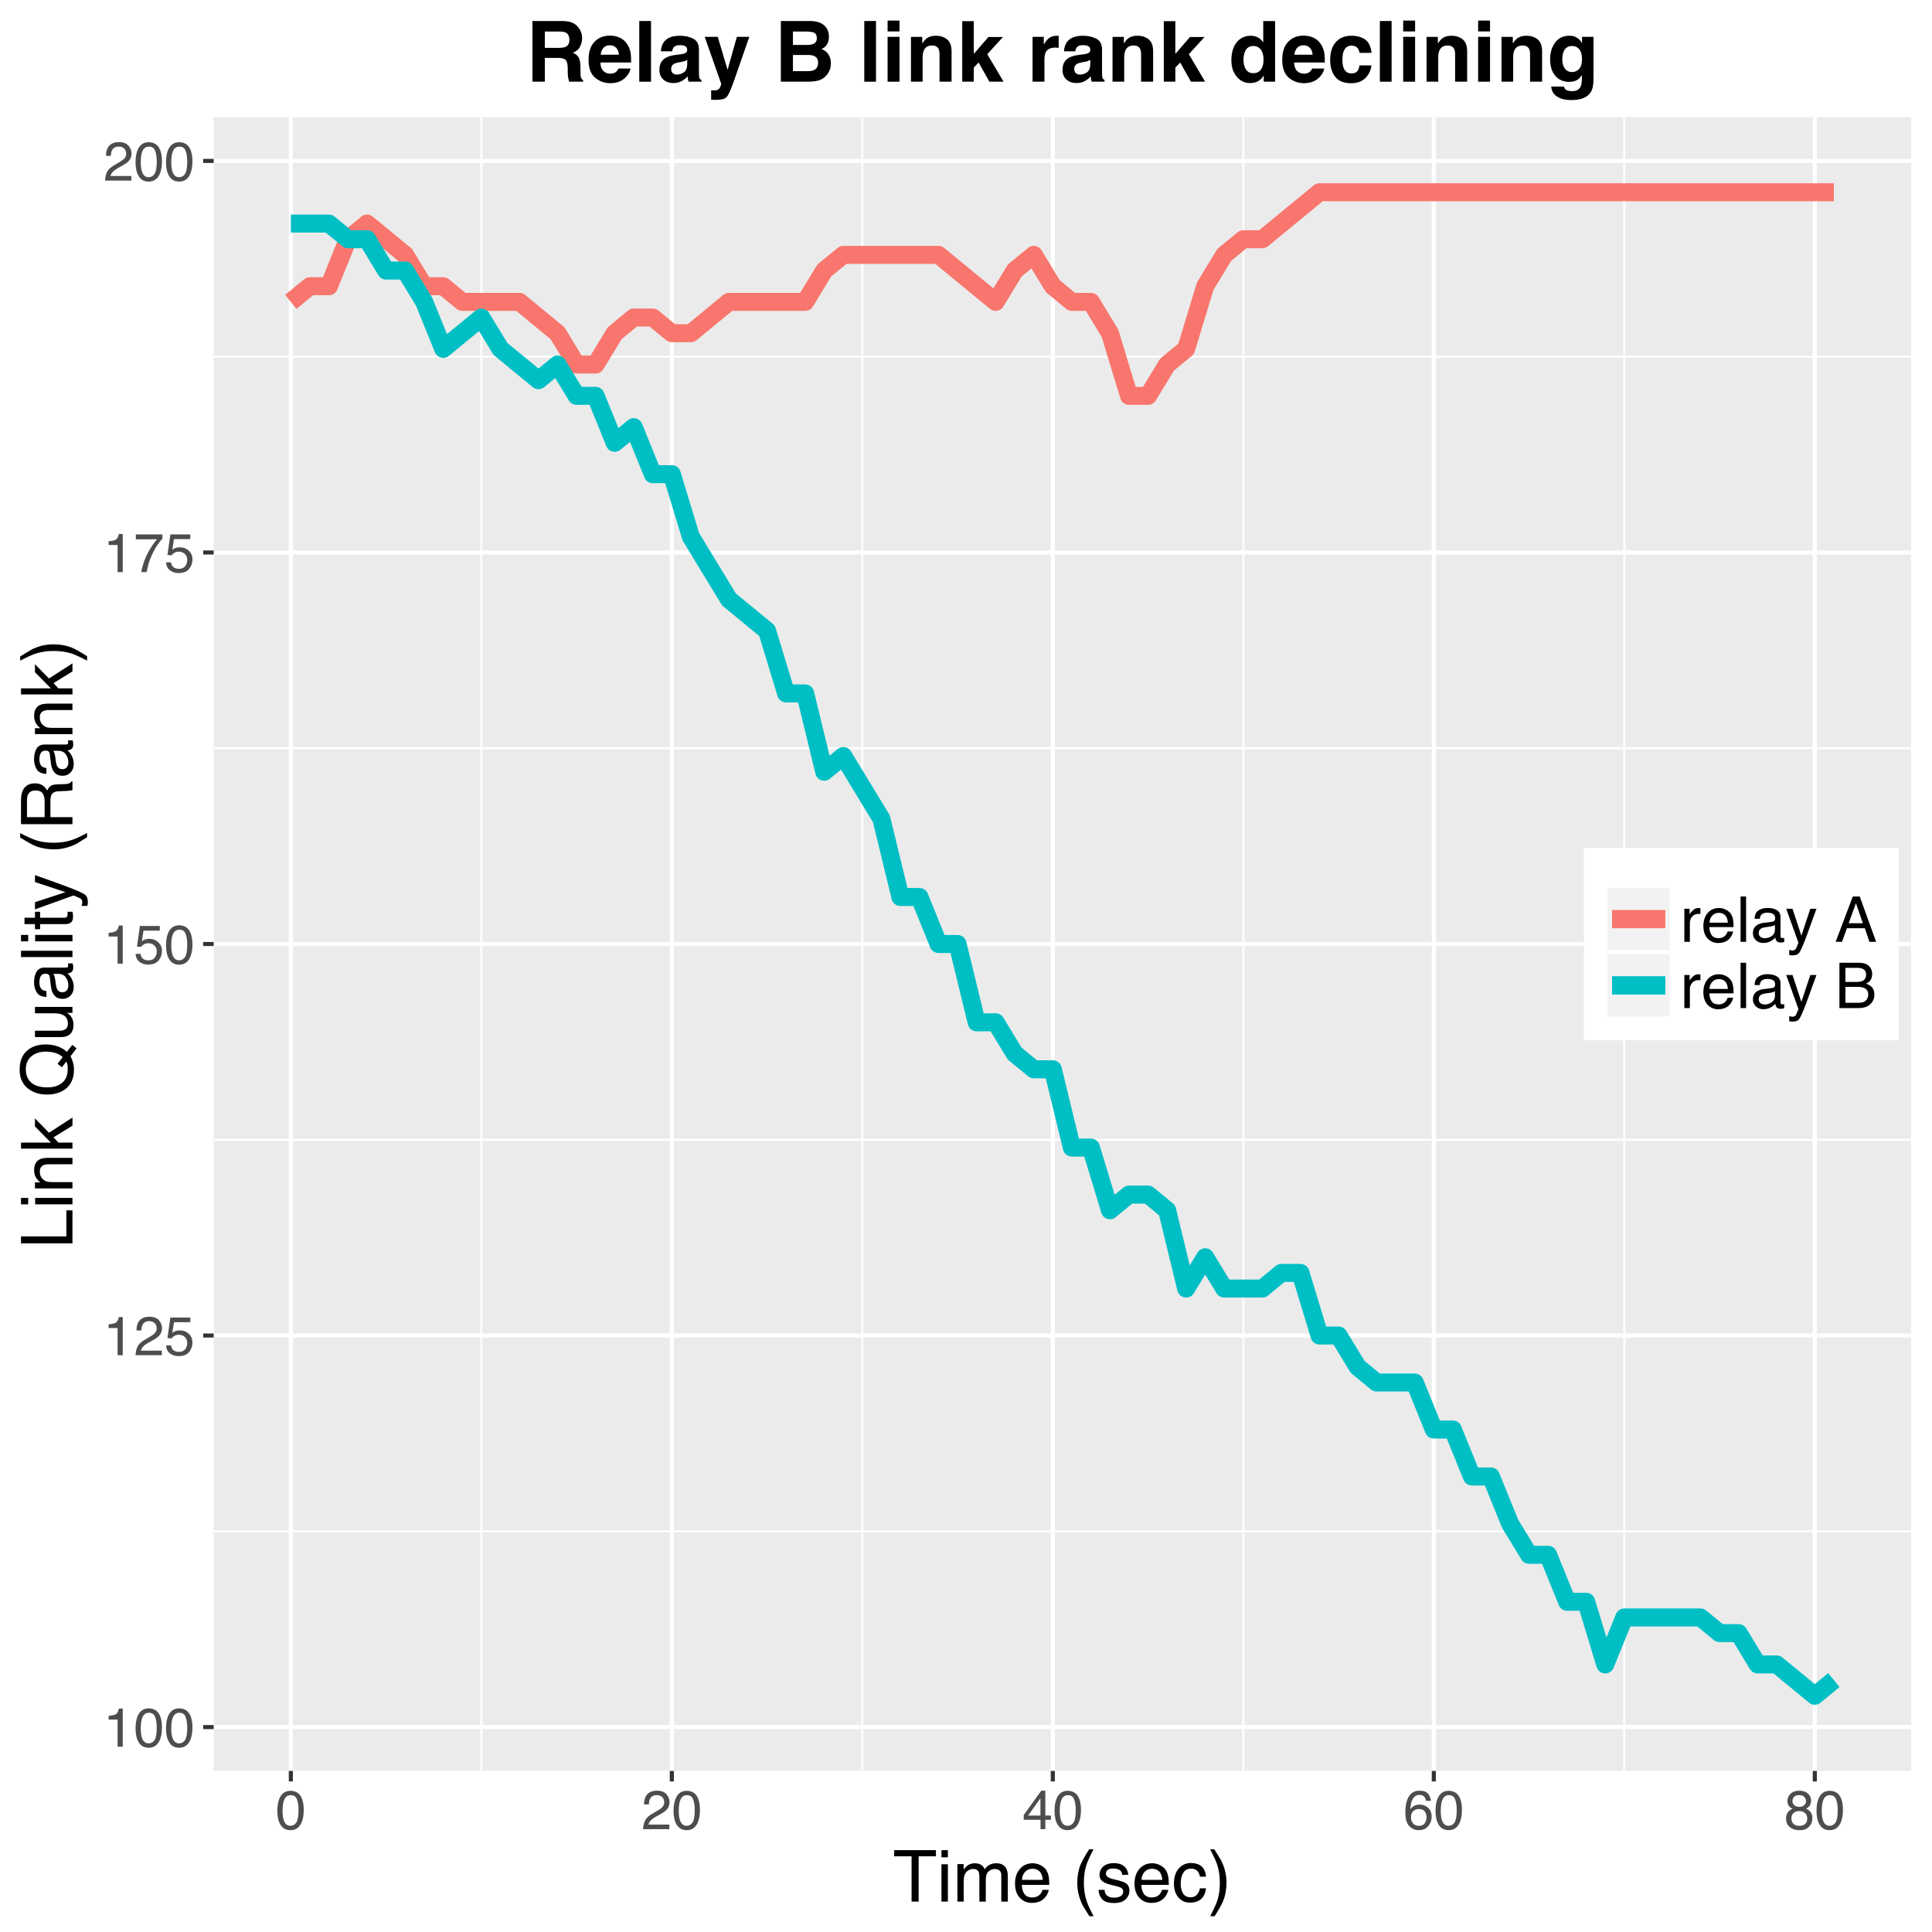 <?xml version="1.0" encoding="UTF-8"?>
<svg xmlns="http://www.w3.org/2000/svg" xmlns:xlink="http://www.w3.org/1999/xlink" width="504pt" height="504pt" viewBox="0 0 504 504" version="1.1">
<defs>
<g>
<symbol overflow="visible" id="glyph0-0">
<path style="stroke:none;" d="M 0.453 0 L 0.453 -10.25 L 8.594 -10.25 L 8.594 0 Z M 7.312 -1.281 L 7.312 -8.969 L 1.75 -8.969 L 1.75 -1.281 Z M 7.312 -1.281 "/>
</symbol>
<symbol overflow="visible" id="glyph0-1">
<path style="stroke:none;" d="M 1.375 -7.078 L 1.375 -8.047 C 2.281 -8.129 2.91 -8.273 3.266 -8.484 C 3.617 -8.691 3.883 -9.18 4.062 -9.953 L 5.062 -9.953 L 5.062 0 L 3.719 0 L 3.719 -7.078 Z M 1.375 -7.078 "/>
</symbol>
<symbol overflow="visible" id="glyph0-2">
<path style="stroke:none;" d="M 3.875 -10 C 5.164 -10 6.098 -9.461 6.672 -8.391 C 7.117 -7.566 7.344 -6.441 7.344 -5.016 C 7.344 -3.648 7.141 -2.523 6.734 -1.641 C 6.148 -0.367 5.191 0.266 3.859 0.266 C 2.66 0.266 1.77 -0.254 1.188 -1.297 C 0.695 -2.16 0.453 -3.328 0.453 -4.797 C 0.453 -5.93 0.598 -6.906 0.891 -7.719 C 1.43 -9.238 2.426 -10 3.875 -10 Z M 3.859 -0.875 C 4.504 -0.875 5.02 -1.16 5.406 -1.734 C 5.789 -2.316 5.984 -3.395 5.984 -4.969 C 5.984 -6.102 5.844 -7.035 5.562 -7.766 C 5.289 -8.492 4.75 -8.859 3.938 -8.859 C 3.195 -8.859 2.656 -8.508 2.312 -7.812 C 1.977 -7.125 1.812 -6.102 1.812 -4.75 C 1.812 -3.727 1.922 -2.91 2.141 -2.297 C 2.473 -1.348 3.047 -0.875 3.859 -0.875 Z M 3.859 -0.875 "/>
</symbol>
<symbol overflow="visible" id="glyph0-3">
<path style="stroke:none;" d="M 0.453 0 C 0.492 -0.863 0.664 -1.613 0.969 -2.25 C 1.281 -2.883 1.891 -3.461 2.797 -3.984 L 4.125 -4.766 C 4.727 -5.109 5.148 -5.406 5.391 -5.656 C 5.773 -6.039 5.969 -6.484 5.969 -6.984 C 5.969 -7.566 5.789 -8.023 5.438 -8.359 C 5.094 -8.703 4.629 -8.875 4.047 -8.875 C 3.18 -8.875 2.586 -8.551 2.266 -7.906 C 2.086 -7.551 1.988 -7.066 1.969 -6.453 L 0.688 -6.453 C 0.707 -7.316 0.867 -8.023 1.172 -8.578 C 1.711 -9.547 2.676 -10.031 4.062 -10.031 C 5.195 -10.031 6.031 -9.719 6.562 -9.094 C 7.094 -8.477 7.359 -7.789 7.359 -7.031 C 7.359 -6.238 7.078 -5.555 6.516 -4.984 C 6.191 -4.648 5.609 -4.25 4.766 -3.781 L 3.797 -3.25 C 3.348 -3 2.992 -2.758 2.734 -2.531 C 2.266 -2.125 1.969 -1.676 1.844 -1.188 L 7.312 -1.188 L 7.312 0 Z M 0.453 0 "/>
</symbol>
<symbol overflow="visible" id="glyph0-4">
<path style="stroke:none;" d="M 1.766 -2.547 C 1.848 -1.828 2.18 -1.332 2.766 -1.062 C 3.066 -0.926 3.41 -0.859 3.797 -0.859 C 4.547 -0.859 5.098 -1.094 5.453 -1.562 C 5.805 -2.039 5.984 -2.566 5.984 -3.141 C 5.984 -3.836 5.77 -4.375 5.344 -4.75 C 4.926 -5.133 4.414 -5.328 3.812 -5.328 C 3.383 -5.328 3.016 -5.242 2.703 -5.078 C 2.391 -4.91 2.125 -4.68 1.906 -4.391 L 0.828 -4.453 L 1.578 -9.828 L 6.781 -9.828 L 6.781 -8.609 L 2.531 -8.609 L 2.094 -5.844 C 2.332 -6.008 2.555 -6.141 2.766 -6.234 C 3.141 -6.391 3.57 -6.469 4.062 -6.469 C 4.977 -6.469 5.754 -6.172 6.391 -5.578 C 7.023 -4.984 7.344 -4.234 7.344 -3.328 C 7.344 -2.379 7.051 -1.547 6.469 -0.828 C 5.883 -0.109 4.953 0.25 3.672 0.25 C 2.859 0.25 2.141 0.02 1.516 -0.438 C 0.891 -0.895 0.535 -1.598 0.453 -2.547 Z M 1.766 -2.547 "/>
</symbol>
<symbol overflow="visible" id="glyph0-5">
<path style="stroke:none;" d="M 7.469 -9.828 L 7.469 -8.734 C 7.156 -8.422 6.727 -7.879 6.188 -7.109 C 5.656 -6.336 5.188 -5.504 4.781 -4.609 C 4.375 -3.734 4.066 -2.941 3.859 -2.234 C 3.723 -1.766 3.551 -1.02 3.344 0 L 1.953 0 C 2.266 -1.906 2.961 -3.805 4.047 -5.703 C 4.68 -6.805 5.348 -7.758 6.047 -8.562 L 0.531 -8.562 L 0.531 -9.828 Z M 7.469 -9.828 "/>
</symbol>
<symbol overflow="visible" id="glyph0-6">
<path style="stroke:none;" d="M 4.719 -3.547 L 4.719 -8.062 L 1.516 -3.547 Z M 4.75 0 L 4.75 -2.438 L 0.359 -2.438 L 0.359 -3.672 L 4.938 -10.031 L 6 -10.031 L 6 -3.547 L 7.469 -3.547 L 7.469 -2.438 L 6 -2.438 L 6 0 Z M 4.75 0 "/>
</symbol>
<symbol overflow="visible" id="glyph0-7">
<path style="stroke:none;" d="M 4.188 -10.031 C 5.301 -10.031 6.078 -9.738 6.516 -9.156 C 6.953 -8.582 7.172 -7.988 7.172 -7.375 L 5.938 -7.375 C 5.863 -7.77 5.742 -8.082 5.578 -8.312 C 5.273 -8.727 4.816 -8.938 4.203 -8.938 C 3.492 -8.938 2.93 -8.609 2.516 -7.953 C 2.109 -7.305 1.883 -6.379 1.844 -5.172 C 2.125 -5.598 2.484 -5.914 2.922 -6.125 C 3.328 -6.312 3.773 -6.406 4.266 -6.406 C 5.098 -6.406 5.828 -6.133 6.453 -5.594 C 7.078 -5.062 7.391 -4.266 7.391 -3.203 C 7.391 -2.297 7.094 -1.488 6.5 -0.781 C 5.914 -0.082 5.078 0.266 3.984 0.266 C 3.047 0.266 2.234 -0.086 1.547 -0.797 C 0.867 -1.516 0.531 -2.711 0.531 -4.391 C 0.531 -5.629 0.68 -6.68 0.984 -7.547 C 1.566 -9.203 2.633 -10.031 4.188 -10.031 Z M 4.094 -0.859 C 4.75 -0.859 5.238 -1.078 5.562 -1.516 C 5.895 -1.961 6.062 -2.488 6.062 -3.094 C 6.062 -3.613 5.914 -4.102 5.625 -4.562 C 5.332 -5.02 4.801 -5.25 4.031 -5.25 C 3.488 -5.25 3.016 -5.07 2.609 -4.719 C 2.203 -4.363 2 -3.82 2 -3.094 C 2 -2.469 2.18 -1.938 2.547 -1.5 C 2.922 -1.07 3.438 -0.859 4.094 -0.859 Z M 4.094 -0.859 "/>
</symbol>
<symbol overflow="visible" id="glyph0-8">
<path style="stroke:none;" d="M 3.891 -5.812 C 4.441 -5.812 4.875 -5.961 5.188 -6.266 C 5.5 -6.578 5.656 -6.945 5.656 -7.375 C 5.656 -7.75 5.504 -8.094 5.203 -8.406 C 4.91 -8.719 4.457 -8.875 3.844 -8.875 C 3.238 -8.875 2.801 -8.719 2.531 -8.406 C 2.258 -8.094 2.125 -7.727 2.125 -7.312 C 2.125 -6.844 2.297 -6.473 2.641 -6.203 C 2.992 -5.941 3.41 -5.812 3.891 -5.812 Z M 3.969 -0.859 C 4.551 -0.859 5.031 -1.016 5.406 -1.328 C 5.789 -1.641 5.984 -2.109 5.984 -2.734 C 5.984 -3.379 5.785 -3.867 5.391 -4.203 C 4.992 -4.547 4.488 -4.719 3.875 -4.719 C 3.27 -4.719 2.781 -4.547 2.406 -4.203 C 2.031 -3.859 1.844 -3.383 1.844 -2.781 C 1.844 -2.258 2.016 -1.805 2.359 -1.422 C 2.703 -1.047 3.238 -0.859 3.969 -0.859 Z M 2.172 -5.328 C 1.828 -5.473 1.555 -5.645 1.359 -5.844 C 0.992 -6.219 0.812 -6.703 0.812 -7.297 C 0.812 -8.047 1.078 -8.688 1.609 -9.219 C 2.148 -9.758 2.922 -10.031 3.922 -10.031 C 4.879 -10.031 5.629 -9.773 6.172 -9.266 C 6.711 -8.766 6.984 -8.176 6.984 -7.5 C 6.984 -6.875 6.828 -6.367 6.516 -5.984 C 6.336 -5.766 6.062 -5.551 5.688 -5.344 C 6.102 -5.145 6.43 -4.926 6.672 -4.688 C 7.109 -4.219 7.328 -3.613 7.328 -2.875 C 7.328 -1.988 7.031 -1.238 6.438 -0.625 C 5.852 -0.02 5.02 0.281 3.938 0.281 C 2.969 0.281 2.145 0.02 1.469 -0.5 C 0.789 -1.031 0.453 -1.801 0.453 -2.812 C 0.453 -3.395 0.598 -3.898 0.891 -4.328 C 1.18 -4.766 1.609 -5.098 2.172 -5.328 Z M 2.172 -5.328 "/>
</symbol>
<symbol overflow="visible" id="glyph1-0">
<path style="stroke:none;" d="M 0.609 0 L 0.609 -13.422 L 11.25 -13.422 L 11.25 0 Z M 9.578 -1.688 L 9.578 -11.734 L 2.281 -11.734 L 2.281 -1.688 Z M 9.578 -1.688 "/>
</symbol>
<symbol overflow="visible" id="glyph1-1">
<path style="stroke:none;" d="M 11.188 -13.422 L 11.188 -11.812 L 6.672 -11.812 L 6.672 0 L 4.828 0 L 4.828 -11.812 L 0.297 -11.812 L 0.297 -13.422 Z M 11.188 -13.422 "/>
</symbol>
<symbol overflow="visible" id="glyph1-2">
<path style="stroke:none;" d="M 1.203 -9.734 L 2.875 -9.734 L 2.875 0 L 1.203 0 Z M 1.203 -13.422 L 2.875 -13.422 L 2.875 -11.547 L 1.203 -11.547 Z M 1.203 -13.422 "/>
</symbol>
<symbol overflow="visible" id="glyph1-3">
<path style="stroke:none;" d="M 1.203 -9.781 L 2.828 -9.781 L 2.828 -8.391 C 3.223 -8.867 3.578 -9.219 3.891 -9.438 C 4.43 -9.812 5.047 -10 5.734 -10 C 6.516 -10 7.141 -9.805 7.609 -9.422 C 7.879 -9.203 8.125 -8.879 8.344 -8.453 C 8.707 -8.973 9.133 -9.359 9.625 -9.609 C 10.125 -9.867 10.68 -10 11.297 -10 C 12.609 -10 13.504 -9.523 13.984 -8.578 C 14.234 -8.066 14.359 -7.379 14.359 -6.516 L 14.359 0 L 12.656 0 L 12.656 -6.797 C 12.656 -7.441 12.492 -7.883 12.172 -8.125 C 11.848 -8.375 11.453 -8.5 10.984 -8.5 C 10.336 -8.5 9.781 -8.281 9.312 -7.844 C 8.844 -7.414 8.609 -6.695 8.609 -5.688 L 8.609 0 L 6.938 0 L 6.938 -6.391 C 6.938 -7.047 6.859 -7.523 6.703 -7.828 C 6.453 -8.285 5.988 -8.516 5.312 -8.516 C 4.688 -8.516 4.117 -8.273 3.609 -7.797 C 3.098 -7.316 2.844 -6.445 2.844 -5.188 L 2.844 0 L 1.203 0 Z M 1.203 -9.781 "/>
</symbol>
<symbol overflow="visible" id="glyph1-4">
<path style="stroke:none;" d="M 5.281 -10 C 5.969 -10 6.641 -9.832 7.297 -9.5 C 7.953 -9.176 8.445 -8.758 8.781 -8.25 C 9.113 -7.75 9.332 -7.172 9.438 -6.516 C 9.539 -6.066 9.594 -5.348 9.594 -4.359 L 2.422 -4.359 C 2.453 -3.367 2.688 -2.57 3.125 -1.969 C 3.562 -1.375 4.238 -1.078 5.156 -1.078 C 6.02 -1.078 6.707 -1.359 7.219 -1.922 C 7.508 -2.254 7.711 -2.633 7.828 -3.062 L 9.453 -3.062 C 9.41 -2.707 9.27 -2.305 9.031 -1.859 C 8.789 -1.422 8.52 -1.062 8.219 -0.781 C 7.719 -0.301 7.098 0.023 6.359 0.203 C 5.961 0.297 5.516 0.344 5.016 0.344 C 3.805 0.344 2.773 -0.098 1.922 -0.984 C 1.078 -1.867 0.656 -3.109 0.656 -4.703 C 0.656 -6.273 1.082 -7.551 1.938 -8.531 C 2.789 -9.508 3.906 -10 5.281 -10 Z M 7.906 -5.672 C 7.832 -6.379 7.676 -6.945 7.438 -7.375 C 6.988 -8.164 6.234 -8.562 5.172 -8.562 C 4.422 -8.562 3.789 -8.289 3.281 -7.75 C 2.77 -7.207 2.5 -6.516 2.469 -5.672 Z M 5.125 -10.016 Z M 5.125 -10.016 "/>
</symbol>
<symbol overflow="visible" id="glyph1-5">
<path style="stroke:none;" d=""/>
</symbol>
<symbol overflow="visible" id="glyph1-6">
<path style="stroke:none;" d="M 5.531 -13.641 C 4.57 -11.773 3.953 -10.406 3.672 -9.531 C 3.234 -8.195 3.016 -6.656 3.016 -4.906 C 3.016 -3.145 3.266 -1.535 3.766 -0.078 C 4.066 0.828 4.664 2.125 5.562 3.812 L 4.453 3.812 C 3.566 2.426 3.016 1.539 2.797 1.156 C 2.586 0.77 2.359 0.25 2.109 -0.406 C 1.766 -1.301 1.523 -2.258 1.391 -3.281 C 1.328 -3.812 1.297 -4.316 1.297 -4.797 C 1.297 -6.598 1.578 -8.203 2.141 -9.609 C 2.504 -10.504 3.254 -11.848 4.391 -13.641 Z M 5.531 -13.641 "/>
</symbol>
<symbol overflow="visible" id="glyph1-7">
<path style="stroke:none;" d="M 2.188 -3.062 C 2.227 -2.52 2.363 -2.102 2.594 -1.812 C 3.008 -1.281 3.727 -1.016 4.75 -1.016 C 5.352 -1.016 5.883 -1.145 6.344 -1.406 C 6.812 -1.676 7.047 -2.086 7.047 -2.641 C 7.047 -3.055 6.863 -3.375 6.5 -3.594 C 6.258 -3.727 5.789 -3.883 5.094 -4.062 L 3.781 -4.391 C 2.945 -4.598 2.332 -4.832 1.938 -5.094 C 1.227 -5.531 0.875 -6.145 0.875 -6.938 C 0.875 -7.852 1.207 -8.598 1.875 -9.172 C 2.539 -9.742 3.438 -10.031 4.562 -10.031 C 6.039 -10.031 7.102 -9.598 7.75 -8.734 C 8.156 -8.191 8.352 -7.602 8.344 -6.969 L 6.797 -6.969 C 6.766 -7.344 6.633 -7.68 6.406 -7.984 C 6.02 -8.41 5.363 -8.625 4.438 -8.625 C 3.812 -8.625 3.336 -8.504 3.016 -8.266 C 2.703 -8.035 2.547 -7.723 2.547 -7.328 C 2.547 -6.898 2.754 -6.562 3.172 -6.312 C 3.422 -6.156 3.781 -6.02 4.25 -5.906 L 5.344 -5.641 C 6.52 -5.359 7.312 -5.082 7.719 -4.812 C 8.352 -4.395 8.672 -3.734 8.672 -2.828 C 8.672 -1.961 8.336 -1.211 7.672 -0.578 C 7.016 0.055 6.016 0.375 4.672 0.375 C 3.211 0.375 2.18 0.047 1.578 -0.609 C 0.973 -1.273 0.648 -2.094 0.609 -3.062 Z M 4.609 -10.016 Z M 4.609 -10.016 "/>
</symbol>
<symbol overflow="visible" id="glyph1-8">
<path style="stroke:none;" d="M 4.984 -10.062 C 6.078 -10.062 6.969 -9.789 7.656 -9.25 C 8.352 -8.719 8.77 -7.801 8.906 -6.5 L 7.312 -6.5 C 7.219 -7.094 6.992 -7.586 6.641 -7.984 C 6.297 -8.391 5.742 -8.594 4.984 -8.594 C 3.93 -8.594 3.18 -8.082 2.734 -7.062 C 2.441 -6.395 2.297 -5.578 2.297 -4.609 C 2.297 -3.617 2.5 -2.789 2.906 -2.125 C 3.32 -1.457 3.977 -1.125 4.875 -1.125 C 5.551 -1.125 6.086 -1.332 6.484 -1.75 C 6.891 -2.164 7.164 -2.738 7.312 -3.469 L 8.906 -3.469 C 8.727 -2.164 8.273 -1.211 7.547 -0.609 C 6.816 -0.016 5.879 0.281 4.734 0.281 C 3.461 0.281 2.441 -0.18 1.672 -1.109 C 0.91 -2.047 0.531 -3.219 0.531 -4.625 C 0.531 -6.344 0.945 -7.676 1.781 -8.625 C 2.625 -9.582 3.691 -10.062 4.984 -10.062 Z M 4.719 -10.016 Z M 4.719 -10.016 "/>
</symbol>
<symbol overflow="visible" id="glyph1-9">
<path style="stroke:none;" d="M 0.641 3.812 C 1.609 1.926 2.234 0.551 2.516 -0.312 C 2.941 -1.625 3.156 -3.156 3.156 -4.906 C 3.156 -6.664 2.91 -8.281 2.422 -9.75 C 2.117 -10.645 1.52 -11.941 0.625 -13.641 L 1.719 -13.641 C 2.656 -12.141 3.223 -11.211 3.422 -10.859 C 3.617 -10.516 3.836 -10.035 4.078 -9.422 C 4.367 -8.66 4.578 -7.906 4.703 -7.156 C 4.828 -6.414 4.891 -5.703 4.891 -5.016 C 4.891 -3.211 4.602 -1.602 4.031 -0.188 C 3.664 0.719 2.922 2.051 1.797 3.812 Z M 0.641 3.812 "/>
</symbol>
<symbol overflow="visible" id="glyph2-0">
<path style="stroke:none;" d="M 0 -0.609 L -13.422 -0.609 L -13.422 -11.25 L 0 -11.25 Z M -1.688 -9.578 L -11.734 -9.578 L -11.734 -2.281 L -1.688 -2.281 Z M -1.688 -9.578 "/>
</symbol>
<symbol overflow="visible" id="glyph2-1">
<path style="stroke:none;" d="M -13.422 -1.422 L -13.422 -3.234 L -1.594 -3.234 L -1.594 -10.031 L 0 -10.031 L 0 -1.422 Z M -13.422 -1.422 "/>
</symbol>
<symbol overflow="visible" id="glyph2-2">
<path style="stroke:none;" d="M -9.734 -1.203 L -9.734 -2.875 L 0 -2.875 L 0 -1.203 Z M -13.422 -1.203 L -13.422 -2.875 L -11.547 -2.875 L -11.547 -1.203 Z M -13.422 -1.203 "/>
</symbol>
<symbol overflow="visible" id="glyph2-3">
<path style="stroke:none;" d="M -9.781 -1.203 L -9.781 -2.766 L -8.391 -2.766 C -8.961 -3.234 -9.375 -3.723 -9.625 -4.234 C -9.875 -4.754 -10 -5.332 -10 -5.969 C -10 -7.352 -9.516 -8.289 -8.547 -8.781 C -8.016 -9.039 -7.258 -9.172 -6.281 -9.172 L 0 -9.172 L 0 -7.5 L -6.172 -7.5 C -6.766 -7.5 -7.242 -7.41 -7.609 -7.234 C -8.211 -6.941 -8.516 -6.414 -8.516 -5.656 C -8.516 -5.258 -8.477 -4.938 -8.406 -4.688 C -8.27 -4.238 -8 -3.844 -7.594 -3.5 C -7.27 -3.227 -6.938 -3.051 -6.594 -2.969 C -6.25 -2.883 -5.758 -2.844 -5.125 -2.844 L 0 -2.844 L 0 -1.203 Z M -10.016 -5.062 Z M -10.016 -5.062 "/>
</symbol>
<symbol overflow="visible" id="glyph2-4">
<path style="stroke:none;" d="M -13.422 -1.172 L -13.422 -2.75 L -5.625 -2.75 L -9.781 -6.969 L -9.781 -9.062 L -6.125 -5.328 L 0 -9.281 L 0 -7.172 L -4.938 -4.125 L -3.672 -2.75 L 0 -2.75 L 0 -1.172 Z M -13.422 -1.172 "/>
</symbol>
<symbol overflow="visible" id="glyph2-5">
<path style="stroke:none;" d=""/>
</symbol>
<symbol overflow="visible" id="glyph2-6">
<path style="stroke:none;" d="M -0.031 -13.703 L 1.062 -12.781 L -0.516 -10.719 C -0.234 -10.219 -0.016 -9.676 0.141 -9.094 C 0.305 -8.508 0.391 -7.875 0.391 -7.188 C 0.391 -5.102 -0.289 -3.473 -1.656 -2.297 C -2.977 -1.254 -4.641 -0.734 -6.641 -0.734 C -8.453 -0.734 -10.004 -1.18 -11.297 -2.078 C -12.953 -3.234 -13.781 -4.945 -13.781 -7.219 C -13.781 -9.582 -13.02 -11.332 -11.5 -12.469 C -10.312 -13.363 -8.789 -13.812 -6.938 -13.812 C -6.07 -13.812 -5.242 -13.703 -4.453 -13.484 C -3.234 -13.16 -2.238 -12.617 -1.469 -11.859 Z M -1.234 -7.406 C -1.234 -7.781 -1.258 -8.129 -1.312 -8.453 C -1.363 -8.785 -1.461 -9.078 -1.609 -9.328 L -2.766 -7.859 L -3.891 -8.766 L -2.531 -10.516 C -3.164 -11.066 -3.875 -11.441 -4.656 -11.641 C -5.438 -11.836 -6.188 -11.938 -6.906 -11.938 C -8.488 -11.938 -9.758 -11.523 -10.719 -10.703 C -11.688 -9.879 -12.172 -8.754 -12.172 -7.328 C -12.172 -5.879 -11.707 -4.727 -10.781 -3.875 C -9.852 -3.031 -8.43 -2.609 -6.516 -2.609 C -4.898 -2.609 -3.613 -3.016 -2.656 -3.828 C -1.707 -4.641 -1.234 -5.832 -1.234 -7.406 Z M -1.234 -7.406 "/>
</symbol>
<symbol overflow="visible" id="glyph2-7">
<path style="stroke:none;" d="M -9.781 -2.844 L -3.281 -2.844 C -2.781 -2.844 -2.375 -2.926 -2.062 -3.094 C -1.477 -3.383 -1.188 -3.926 -1.188 -4.719 C -1.188 -5.863 -1.695 -6.645 -2.719 -7.062 C -3.27 -7.281 -4.023 -7.391 -4.984 -7.391 L -9.781 -7.391 L -9.781 -9.047 L 0 -9.047 L 0 -7.484 L -1.438 -7.5 C -1.07 -7.289 -0.758 -7.031 -0.5 -6.719 C 0.008 -6.082 0.266 -5.316 0.266 -4.422 C 0.266 -3.035 -0.195 -2.086 -1.125 -1.578 C -1.625 -1.305 -2.289 -1.172 -3.125 -1.172 L -9.781 -1.172 Z M -10.016 -5.109 Z M -10.016 -5.109 "/>
</symbol>
<symbol overflow="visible" id="glyph2-8">
<path style="stroke:none;" d="M -2.609 -2.469 C -2.129 -2.469 -1.75 -2.641 -1.469 -2.984 C -1.195 -3.328 -1.062 -3.738 -1.062 -4.219 C -1.062 -4.801 -1.195 -5.363 -1.469 -5.906 C -1.914 -6.812 -2.645 -7.266 -3.656 -7.266 L -4.984 -7.266 C -4.848 -7.066 -4.738 -6.805 -4.656 -6.484 C -4.57 -6.172 -4.508 -5.863 -4.469 -5.562 L -4.344 -4.562 C -4.27 -3.969 -4.145 -3.52 -3.969 -3.219 C -3.688 -2.719 -3.234 -2.469 -2.609 -2.469 Z M -5.922 -6.453 C -5.973 -6.828 -6.133 -7.078 -6.406 -7.203 C -6.551 -7.273 -6.758 -7.312 -7.031 -7.312 C -7.594 -7.312 -8 -7.113 -8.25 -6.719 C -8.5 -6.32 -8.625 -5.75 -8.625 -5 C -8.625 -4.145 -8.395 -3.535 -7.938 -3.172 C -7.676 -2.973 -7.297 -2.844 -6.797 -2.781 L -6.797 -1.25 C -8.004 -1.281 -8.844 -1.672 -9.312 -2.422 C -9.781 -3.172 -10.016 -4.047 -10.016 -5.047 C -10.016 -6.191 -9.797 -7.125 -9.359 -7.844 C -8.922 -8.551 -8.238 -8.906 -7.312 -8.906 L -1.688 -8.906 C -1.508 -8.906 -1.367 -8.941 -1.266 -9.016 C -1.16 -9.086 -1.109 -9.238 -1.109 -9.469 C -1.109 -9.539 -1.113 -9.617 -1.125 -9.703 C -1.133 -9.797 -1.148 -9.895 -1.172 -10 L 0.047 -10 C 0.117 -9.738 0.16 -9.539 0.172 -9.406 C 0.191 -9.281 0.203 -9.102 0.203 -8.875 C 0.203 -8.301 0.004 -7.891 -0.391 -7.641 C -0.609 -7.504 -0.91 -7.41 -1.297 -7.359 C -0.859 -7.016 -0.477 -6.531 -0.156 -5.906 C 0.164 -5.281 0.328 -4.586 0.328 -3.828 C 0.328 -2.922 0.051 -2.18 -0.5 -1.609 C -1.051 -1.035 -1.738 -0.75 -2.562 -0.75 C -3.469 -0.75 -4.172 -1.031 -4.672 -1.594 C -5.172 -2.164 -5.477 -2.91 -5.594 -3.828 Z M -10.016 -5.094 Z M -10.016 -5.094 "/>
</symbol>
<symbol overflow="visible" id="glyph2-9">
<path style="stroke:none;" d="M -13.422 -1.25 L -13.422 -2.891 L 0 -2.891 L 0 -1.25 Z M -13.422 -1.25 "/>
</symbol>
<symbol overflow="visible" id="glyph2-10">
<path style="stroke:none;" d="M -12.516 -1.531 L -12.516 -3.203 L -9.781 -3.203 L -9.781 -4.766 L -8.438 -4.766 L -8.438 -3.203 L -2.062 -3.203 C -1.719 -3.203 -1.488 -3.316 -1.375 -3.547 C -1.301 -3.672 -1.266 -3.883 -1.266 -4.188 C -1.266 -4.258 -1.266 -4.344 -1.266 -4.438 C -1.273 -4.531 -1.285 -4.641 -1.297 -4.766 L 0 -4.766 C 0.051 -4.566 0.086 -4.363 0.109 -4.156 C 0.141 -3.957 0.156 -3.738 0.156 -3.5 C 0.156 -2.738 -0.035 -2.219 -0.422 -1.938 C -0.816 -1.664 -1.332 -1.531 -1.969 -1.531 L -8.438 -1.531 L -8.438 -0.203 L -9.781 -0.203 L -9.781 -1.531 Z M -12.516 -1.531 "/>
</symbol>
<symbol overflow="visible" id="glyph2-11">
<path style="stroke:none;" d="M -9.781 -7.312 L -9.781 -9.125 C -9.156 -8.895 -7.723 -8.383 -5.484 -7.594 C -3.805 -6.988 -2.438 -6.488 -1.375 -6.094 C 1.113 -5.145 2.633 -4.473 3.188 -4.078 C 3.738 -3.691 4.016 -3.023 4.016 -2.078 C 4.016 -1.836 4.004 -1.656 3.984 -1.531 C 3.961 -1.414 3.926 -1.266 3.875 -1.078 L 2.391 -1.078 C 2.461 -1.359 2.508 -1.562 2.531 -1.688 C 2.551 -1.82 2.562 -1.938 2.562 -2.031 C 2.562 -2.344 2.508 -2.566 2.406 -2.703 C 2.301 -2.848 2.176 -2.969 2.031 -3.062 C 1.988 -3.094 1.738 -3.203 1.281 -3.391 C 0.832 -3.586 0.5 -3.727 0.281 -3.812 L -9.781 -0.188 L -9.781 -2.062 L -1.812 -4.672 Z M -10.016 -4.672 Z M -10.016 -4.672 "/>
</symbol>
<symbol overflow="visible" id="glyph2-12">
<path style="stroke:none;" d="M -13.641 -5.531 C -11.773 -4.57 -10.406 -3.953 -9.531 -3.672 C -8.195 -3.234 -6.656 -3.016 -4.906 -3.016 C -3.145 -3.016 -1.535 -3.266 -0.078 -3.766 C 0.828 -4.066 2.125 -4.664 3.812 -5.562 L 3.812 -4.453 C 2.426 -3.566 1.539 -3.016 1.156 -2.797 C 0.77 -2.586 0.25 -2.359 -0.406 -2.109 C -1.301 -1.766 -2.258 -1.523 -3.281 -1.391 C -3.812 -1.328 -4.316 -1.297 -4.797 -1.297 C -6.598 -1.297 -8.203 -1.578 -9.609 -2.141 C -10.504 -2.504 -11.848 -3.254 -13.641 -4.391 Z M -13.641 -5.531 "/>
</symbol>
<symbol overflow="visible" id="glyph2-13">
<path style="stroke:none;" d="M -7.266 -7.656 C -7.266 -8.508 -7.438 -9.18 -7.781 -9.672 C -8.125 -10.172 -8.738 -10.422 -9.625 -10.422 C -10.582 -10.422 -11.234 -10.078 -11.578 -9.391 C -11.766 -9.016 -11.859 -8.52 -11.859 -7.906 L -11.859 -3.469 L -7.266 -3.469 Z M -13.422 -1.641 L -13.422 -7.859 C -13.422 -8.879 -13.27 -9.723 -12.969 -10.391 C -12.395 -11.648 -11.336 -12.281 -9.797 -12.281 C -8.992 -12.281 -8.336 -12.113 -7.828 -11.781 C -7.316 -11.445 -6.906 -10.984 -6.594 -10.391 C -6.383 -10.91 -6.102 -11.301 -5.75 -11.562 C -5.406 -11.832 -4.844 -11.984 -4.062 -12.016 L -2.266 -12.078 C -1.754 -12.086 -1.375 -12.129 -1.125 -12.203 C -0.695 -12.305 -0.422 -12.5 -0.297 -12.781 L 0 -12.781 L 0 -10.562 C -0.113 -10.5 -0.258 -10.445 -0.438 -10.406 C -0.625 -10.375 -0.977 -10.344 -1.5 -10.312 L -3.75 -10.203 C -4.625 -10.16 -5.207 -9.836 -5.5 -9.234 C -5.664 -8.891 -5.75 -8.344 -5.75 -7.594 L -5.75 -3.469 L 0 -3.469 L 0 -1.641 Z M -13.422 -1.641 "/>
</symbol>
<symbol overflow="visible" id="glyph2-14">
<path style="stroke:none;" d="M 3.812 -0.641 C 1.926 -1.609 0.551 -2.234 -0.312 -2.516 C -1.625 -2.941 -3.156 -3.156 -4.906 -3.156 C -6.664 -3.156 -8.281 -2.91 -9.75 -2.422 C -10.645 -2.117 -11.941 -1.52 -13.641 -0.625 L -13.641 -1.719 C -12.141 -2.656 -11.211 -3.223 -10.859 -3.422 C -10.516 -3.617 -10.035 -3.836 -9.422 -4.078 C -8.66 -4.367 -7.906 -4.578 -7.156 -4.703 C -6.414 -4.828 -5.703 -4.891 -5.016 -4.891 C -3.211 -4.891 -1.602 -4.602 -0.188 -4.031 C 0.719 -3.664 2.051 -2.922 3.812 -1.797 Z M 3.812 -0.641 "/>
</symbol>
<symbol overflow="visible" id="glyph3-0">
<path style="stroke:none;" d="M 0.531 0 L 0.531 -11.828 L 9.922 -11.828 L 9.922 0 Z M 8.438 -1.484 L 8.438 -10.359 L 2.016 -10.359 L 2.016 -1.484 Z M 8.438 -1.484 "/>
</symbol>
<symbol overflow="visible" id="glyph3-1">
<path style="stroke:none;" d="M 1.109 -8.625 L 2.484 -8.625 L 2.484 -7.141 C 2.598 -7.43 2.875 -7.785 3.312 -8.203 C 3.75 -8.617 4.254 -8.828 4.828 -8.828 C 4.859 -8.828 4.906 -8.82 4.969 -8.812 C 5.031 -8.812 5.141 -8.801 5.297 -8.781 L 5.297 -7.25 C 5.211 -7.27 5.133 -7.281 5.062 -7.281 C 4.988 -7.289 4.91 -7.297 4.828 -7.297 C 4.098 -7.297 3.535 -7.055 3.141 -6.578 C 2.742 -6.109 2.547 -5.57 2.547 -4.969 L 2.547 0 L 1.109 0 Z M 1.109 -8.625 "/>
</symbol>
<symbol overflow="visible" id="glyph3-2">
<path style="stroke:none;" d="M 4.656 -8.828 C 5.27 -8.828 5.863 -8.68 6.438 -8.391 C 7.008 -8.098 7.445 -7.727 7.75 -7.281 C 8.039 -6.844 8.234 -6.332 8.328 -5.75 C 8.41 -5.352 8.453 -4.719 8.453 -3.844 L 2.141 -3.844 C 2.16 -2.969 2.363 -2.266 2.75 -1.734 C 3.133 -1.211 3.734 -0.953 4.547 -0.953 C 5.305 -0.953 5.91 -1.203 6.359 -1.703 C 6.617 -1.992 6.801 -2.328 6.906 -2.703 L 8.344 -2.703 C 8.301 -2.391 8.172 -2.035 7.953 -1.641 C 7.742 -1.254 7.508 -0.938 7.25 -0.688 C 6.812 -0.258 6.266 0.023 5.609 0.172 C 5.266 0.266 4.875 0.312 4.438 0.312 C 3.352 0.312 2.438 -0.078 1.688 -0.859 C 0.945 -1.641 0.578 -2.738 0.578 -4.156 C 0.578 -5.539 0.953 -6.664 1.703 -7.531 C 2.461 -8.395 3.445 -8.828 4.656 -8.828 Z M 6.969 -5 C 6.906 -5.633 6.77 -6.141 6.562 -6.516 C 6.164 -7.211 5.5 -7.562 4.562 -7.562 C 3.895 -7.562 3.336 -7.316 2.891 -6.828 C 2.441 -6.348 2.203 -5.738 2.172 -5 Z M 4.516 -8.844 Z M 4.516 -8.844 "/>
</symbol>
<symbol overflow="visible" id="glyph3-3">
<path style="stroke:none;" d="M 1.109 -11.828 L 2.547 -11.828 L 2.547 0 L 1.109 0 Z M 1.109 -11.828 "/>
</symbol>
<symbol overflow="visible" id="glyph3-4">
<path style="stroke:none;" d="M 2.172 -2.297 C 2.172 -1.879 2.32 -1.547 2.625 -1.297 C 2.938 -1.055 3.301 -0.938 3.719 -0.938 C 4.227 -0.938 4.723 -1.055 5.203 -1.297 C 6.004 -1.691 6.406 -2.332 6.406 -3.219 L 6.406 -4.391 C 6.227 -4.273 6 -4.18 5.719 -4.109 C 5.445 -4.035 5.176 -3.984 4.906 -3.953 L 4.031 -3.828 C 3.5 -3.766 3.102 -3.656 2.844 -3.5 C 2.395 -3.25 2.172 -2.848 2.172 -2.297 Z M 5.688 -5.234 C 6.02 -5.273 6.242 -5.41 6.359 -5.641 C 6.422 -5.773 6.453 -5.961 6.453 -6.203 C 6.453 -6.691 6.273 -7.047 5.922 -7.266 C 5.566 -7.492 5.066 -7.609 4.422 -7.609 C 3.66 -7.609 3.117 -7.406 2.797 -7 C 2.617 -6.77 2.504 -6.438 2.453 -6 L 1.109 -6 C 1.129 -7.062 1.473 -7.801 2.141 -8.219 C 2.805 -8.633 3.578 -8.844 4.453 -8.844 C 5.461 -8.844 6.285 -8.648 6.922 -8.266 C 7.547 -7.867 7.859 -7.266 7.859 -6.453 L 7.859 -1.484 C 7.859 -1.328 7.891 -1.203 7.953 -1.109 C 8.016 -1.023 8.145 -0.984 8.344 -0.984 C 8.406 -0.984 8.477 -0.984 8.562 -0.984 C 8.645 -0.992 8.734 -1.008 8.828 -1.031 L 8.828 0.047 C 8.598 0.109 8.422 0.145 8.297 0.156 C 8.18 0.176 8.023 0.188 7.828 0.188 C 7.328 0.188 6.961 0.008 6.734 -0.344 C 6.617 -0.531 6.535 -0.797 6.484 -1.141 C 6.191 -0.754 5.77 -0.414 5.219 -0.125 C 4.664 0.156 4.055 0.297 3.391 0.297 C 2.586 0.297 1.93 0.051 1.422 -0.438 C 0.91 -0.926 0.656 -1.535 0.656 -2.266 C 0.656 -3.066 0.906 -3.688 1.406 -4.125 C 1.906 -4.562 2.562 -4.832 3.375 -4.938 Z M 4.484 -8.844 Z M 4.484 -8.844 "/>
</symbol>
<symbol overflow="visible" id="glyph3-5">
<path style="stroke:none;" d="M 6.453 -8.625 L 8.062 -8.625 C 7.852 -8.07 7.395 -6.812 6.688 -4.844 C 6.164 -3.363 5.727 -2.156 5.375 -1.219 C 4.531 0.988 3.938 2.332 3.594 2.812 C 3.25 3.289 2.66 3.531 1.828 3.531 C 1.617 3.531 1.457 3.52 1.344 3.5 C 1.238 3.488 1.109 3.461 0.953 3.422 L 0.953 2.109 C 1.203 2.172 1.383 2.207 1.5 2.219 C 1.613 2.238 1.711 2.25 1.797 2.25 C 2.066 2.25 2.266 2.203 2.391 2.109 C 2.516 2.023 2.617 1.922 2.703 1.797 C 2.734 1.754 2.832 1.535 3 1.141 C 3.164 0.742 3.285 0.445 3.359 0.25 L 0.172 -8.625 L 1.812 -8.625 L 4.125 -1.609 Z M 4.109 -8.844 Z M 4.109 -8.844 "/>
</symbol>
<symbol overflow="visible" id="glyph3-6">
<path style="stroke:none;" d=""/>
</symbol>
<symbol overflow="visible" id="glyph3-7">
<path style="stroke:none;" d="M 7.328 -4.844 L 5.531 -10.078 L 3.625 -4.844 Z M 4.703 -11.828 L 6.516 -11.828 L 10.797 0 L 9.047 0 L 7.844 -3.547 L 3.172 -3.547 L 1.891 0 L 0.234 0 Z M 5.531 -11.828 Z M 5.531 -11.828 "/>
</symbol>
<symbol overflow="visible" id="glyph3-8">
<path style="stroke:none;" d="M 5.703 -6.828 C 6.379 -6.828 6.906 -6.922 7.281 -7.109 C 7.875 -7.41 8.172 -7.941 8.172 -8.703 C 8.172 -9.484 7.859 -10.004 7.234 -10.266 C 6.867 -10.422 6.336 -10.5 5.641 -10.5 L 2.781 -10.5 L 2.781 -6.828 Z M 6.25 -1.375 C 7.227 -1.375 7.926 -1.656 8.344 -2.219 C 8.602 -2.582 8.734 -3.02 8.734 -3.531 C 8.734 -4.383 8.352 -4.969 7.594 -5.281 C 7.188 -5.445 6.645 -5.531 5.969 -5.531 L 2.781 -5.531 L 2.781 -1.375 Z M 1.219 -11.828 L 6.297 -11.828 C 7.68 -11.828 8.664 -11.414 9.25 -10.594 C 9.594 -10.102 9.766 -9.539 9.766 -8.906 C 9.766 -8.156 9.555 -7.539 9.141 -7.062 C 8.922 -6.812 8.602 -6.582 8.188 -6.375 C 8.789 -6.145 9.242 -5.883 9.547 -5.594 C 10.078 -5.07 10.344 -4.359 10.344 -3.453 C 10.344 -2.691 10.102 -2.004 9.625 -1.391 C 8.914 -0.461 7.781 0 6.219 0 L 1.219 0 Z M 1.219 -11.828 "/>
</symbol>
<symbol overflow="visible" id="glyph4-0">
<path style="stroke:none;" d="M 1.656 0 L 1.656 -15.828 L 14.406 -15.828 L 14.406 0 Z M 12.422 -1.984 L 12.422 -13.859 L 3.625 -13.859 L 3.625 -1.984 Z M 12.422 -1.984 "/>
</symbol>
<symbol overflow="visible" id="glyph4-1">
<path style="stroke:none;" d="M 4.984 -13.078 L 4.984 -8.828 L 8.734 -8.828 C 9.473 -8.828 10.031 -8.914 10.406 -9.094 C 11.062 -9.395 11.391 -9.988 11.391 -10.875 C 11.391 -11.832 11.07 -12.477 10.438 -12.812 C 10.082 -12.988 9.547 -13.078 8.828 -13.078 Z M 9.516 -15.828 C 10.629 -15.805 11.484 -15.672 12.078 -15.422 C 12.68 -15.172 13.188 -14.801 13.594 -14.312 C 13.938 -13.914 14.207 -13.473 14.406 -12.984 C 14.613 -12.492 14.719 -11.941 14.719 -11.328 C 14.719 -10.566 14.523 -9.82 14.141 -9.094 C 13.766 -8.375 13.141 -7.863 12.266 -7.562 C 12.992 -7.27 13.508 -6.852 13.812 -6.312 C 14.125 -5.77 14.281 -4.941 14.281 -3.828 L 14.281 -2.766 C 14.281 -2.047 14.305 -1.555 14.359 -1.297 C 14.441 -0.891 14.645 -0.586 14.969 -0.391 L 14.969 0 L 11.328 0 C 11.223 -0.352 11.148 -0.633 11.109 -0.844 C 11.023 -1.289 10.977 -1.75 10.969 -2.219 L 10.953 -3.688 C 10.93 -4.695 10.742 -5.367 10.391 -5.703 C 10.035 -6.035 9.375 -6.203 8.406 -6.203 L 4.984 -6.203 L 4.984 0 L 1.75 0 L 1.75 -15.828 Z M 9.516 -15.828 "/>
</symbol>
<symbol overflow="visible" id="glyph4-2">
<path style="stroke:none;" d="M 6.047 -9.5 C 5.336 -9.5 4.785 -9.273 4.391 -8.828 C 4.004 -8.391 3.758 -7.789 3.656 -7.031 L 8.422 -7.031 C 8.367 -7.832 8.125 -8.441 7.688 -8.859 C 7.25 -9.285 6.703 -9.5 6.047 -9.5 Z M 6.047 -12.016 C 7.023 -12.016 7.898 -11.832 8.672 -11.469 C 9.453 -11.102 10.098 -10.531 10.609 -9.75 C 11.066 -9.051 11.363 -8.242 11.5 -7.328 C 11.582 -6.785 11.617 -6.008 11.609 -5 L 3.594 -5 C 3.633 -3.832 4 -3.008 4.688 -2.531 C 5.113 -2.238 5.625 -2.094 6.219 -2.094 C 6.852 -2.094 7.363 -2.27 7.75 -2.625 C 7.969 -2.82 8.16 -3.094 8.328 -3.438 L 11.453 -3.438 C 11.367 -2.738 11.004 -2.035 10.359 -1.328 C 9.359 -0.18 7.957 0.391 6.156 0.391 C 4.664 0.391 3.348 -0.086 2.203 -1.047 C 1.066 -2.016 0.5 -3.578 0.5 -5.734 C 0.5 -7.766 1.016 -9.316 2.047 -10.391 C 3.078 -11.473 4.41 -12.016 6.047 -12.016 Z M 6.266 -12.016 Z M 6.266 -12.016 "/>
</symbol>
<symbol overflow="visible" id="glyph4-3">
<path style="stroke:none;" d="M 4.562 0 L 1.5 0 L 1.5 -15.828 L 4.562 -15.828 Z M 4.562 0 "/>
</symbol>
<symbol overflow="visible" id="glyph4-4">
<path style="stroke:none;" d="M 7.891 -5.688 C 7.691 -5.57 7.492 -5.473 7.297 -5.391 C 7.098 -5.316 6.828 -5.25 6.484 -5.188 L 5.797 -5.062 C 5.148 -4.945 4.691 -4.805 4.422 -4.641 C 3.941 -4.359 3.703 -3.926 3.703 -3.344 C 3.703 -2.82 3.848 -2.441 4.141 -2.203 C 4.43 -1.973 4.785 -1.859 5.203 -1.859 C 5.859 -1.859 6.461 -2.051 7.016 -2.438 C 7.578 -2.82 7.867 -3.531 7.891 -4.562 Z M 6.031 -7.125 C 6.594 -7.195 6.992 -7.285 7.234 -7.391 C 7.672 -7.578 7.891 -7.867 7.891 -8.266 C 7.891 -8.742 7.723 -9.07 7.391 -9.25 C 7.055 -9.438 6.57 -9.531 5.938 -9.531 C 5.207 -9.531 4.691 -9.348 4.391 -8.984 C 4.18 -8.723 4.039 -8.367 3.969 -7.922 L 1.016 -7.922 C 1.078 -8.941 1.363 -9.781 1.875 -10.438 C 2.676 -11.469 4.062 -11.984 6.031 -11.984 C 7.312 -11.984 8.453 -11.727 9.453 -11.219 C 10.453 -10.719 10.953 -9.758 10.953 -8.344 L 10.953 -2.969 C 10.953 -2.602 10.957 -2.156 10.969 -1.625 C 10.988 -1.219 11.047 -0.941 11.141 -0.797 C 11.242 -0.66 11.398 -0.547 11.609 -0.453 L 11.609 0 L 8.266 0 C 8.172 -0.238 8.109 -0.461 8.078 -0.672 C 8.047 -0.879 8.02 -1.113 8 -1.375 C 7.57 -0.914 7.082 -0.523 6.531 -0.203 C 5.875 0.172 5.129 0.359 4.297 0.359 C 3.234 0.359 2.359 0.055 1.672 -0.547 C 0.984 -1.148 0.641 -2.004 0.641 -3.109 C 0.641 -4.555 1.191 -5.598 2.297 -6.234 C 2.91 -6.586 3.805 -6.844 4.984 -7 Z M 6.188 -12.016 Z M 6.188 -12.016 "/>
</symbol>
<symbol overflow="visible" id="glyph4-5">
<path style="stroke:none;" d="M 1.906 2.25 L 2.281 2.266 C 2.582 2.273 2.867 2.266 3.141 2.234 C 3.422 2.203 3.648 2.117 3.828 1.984 C 4.016 1.867 4.18 1.613 4.328 1.219 C 4.484 0.832 4.547 0.598 4.516 0.516 L 0.219 -11.703 L 3.625 -11.703 L 6.188 -3.078 L 8.609 -11.703 L 11.859 -11.703 L 7.844 -0.188 C 7.07 2.031 6.457 3.406 6 3.938 C 5.551 4.469 4.648 4.734 3.297 4.734 C 3.023 4.734 2.805 4.734 2.641 4.734 C 2.473 4.734 2.227 4.719 1.906 4.688 Z M 6.047 -12.016 Z M 6.047 -12.016 "/>
</symbol>
<symbol overflow="visible" id="glyph4-6">
<path style="stroke:none;" d=""/>
</symbol>
<symbol overflow="visible" id="glyph4-7">
<path style="stroke:none;" d="M 4.891 -13.078 L 4.891 -9.594 L 8.781 -9.594 C 9.469 -9.594 10.031 -9.723 10.469 -9.984 C 10.906 -10.242 11.125 -10.707 11.125 -11.375 C 11.125 -12.113 10.836 -12.602 10.266 -12.844 C 9.766 -13 9.133 -13.078 8.375 -13.078 Z M 4.891 -6.969 L 4.891 -2.75 L 8.781 -2.75 C 9.469 -2.75 10.008 -2.844 10.406 -3.031 C 11.102 -3.375 11.453 -4.031 11.453 -5 C 11.453 -5.82 11.113 -6.391 10.438 -6.703 C 10.051 -6.879 9.516 -6.969 8.828 -6.969 Z M 9.422 -15.828 C 11.359 -15.805 12.734 -15.242 13.547 -14.141 C 14.035 -13.473 14.281 -12.672 14.281 -11.734 C 14.281 -10.766 14.035 -9.988 13.547 -9.406 C 13.273 -9.07 12.875 -8.77 12.344 -8.5 C 13.156 -8.207 13.766 -7.738 14.172 -7.094 C 14.586 -6.457 14.797 -5.688 14.797 -4.781 C 14.797 -3.844 14.555 -3 14.078 -2.25 C 13.773 -1.758 13.398 -1.348 12.953 -1.016 C 12.441 -0.629 11.844 -0.363 11.156 -0.219 C 10.469 -0.07 9.719 0 8.906 0 L 1.734 0 L 1.734 -15.828 Z M 9.422 -15.828 "/>
</symbol>
<symbol overflow="visible" id="glyph4-8">
<path style="stroke:none;" d="M 4.578 -13.109 L 1.469 -13.109 L 1.469 -15.938 L 4.578 -15.938 Z M 1.469 -11.703 L 4.578 -11.703 L 4.578 0 L 1.469 0 Z M 1.469 -11.703 "/>
</symbol>
<symbol overflow="visible" id="glyph4-9">
<path style="stroke:none;" d="M 7.922 -11.984 C 9.129 -11.984 10.117 -11.664 10.891 -11.031 C 11.66 -10.406 12.047 -9.359 12.047 -7.891 L 12.047 0 L 8.906 0 L 8.906 -7.125 C 8.906 -7.738 8.82 -8.211 8.656 -8.547 C 8.352 -9.141 7.781 -9.438 6.938 -9.438 C 5.895 -9.438 5.18 -9 4.797 -8.125 C 4.598 -7.656 4.5 -7.062 4.5 -6.344 L 4.5 0 L 1.453 0 L 1.453 -11.688 L 4.406 -11.688 L 4.406 -9.984 C 4.801 -10.578 5.172 -11.008 5.516 -11.281 C 6.148 -11.75 6.953 -11.984 7.922 -11.984 Z M 6.797 -12.016 Z M 6.797 -12.016 "/>
</symbol>
<symbol overflow="visible" id="glyph4-10">
<path style="stroke:none;" d="M 1.391 -15.781 L 4.406 -15.781 L 4.406 -7.25 L 8.219 -11.656 L 12.016 -11.656 L 7.922 -7.172 L 12.172 0 L 8.469 0 L 5.672 -5 L 4.406 -3.688 L 4.406 0 L 1.391 0 Z M 1.391 -15.781 "/>
</symbol>
<symbol overflow="visible" id="glyph4-11">
<path style="stroke:none;" d="M 7.781 -11.984 C 7.844 -11.984 7.895 -11.984 7.938 -11.984 C 7.977 -11.984 8.066 -11.977 8.203 -11.969 L 8.203 -8.828 C 8.004 -8.848 7.828 -8.863 7.672 -8.875 C 7.523 -8.883 7.406 -8.891 7.312 -8.891 C 6.082 -8.891 5.254 -8.488 4.828 -7.688 C 4.598 -7.227 4.484 -6.531 4.484 -5.594 L 4.484 0 L 1.391 0 L 1.391 -11.703 L 4.312 -11.703 L 4.312 -9.672 C 4.789 -10.453 5.203 -10.984 5.547 -11.266 C 6.117 -11.742 6.863 -11.984 7.781 -11.984 Z M 7.781 -11.984 "/>
</symbol>
<symbol overflow="visible" id="glyph4-12">
<path style="stroke:none;" d="M 5.75 -11.984 C 6.457 -11.984 7.086 -11.828 7.641 -11.516 C 8.191 -11.203 8.641 -10.773 8.984 -10.234 L 8.984 -15.812 L 12.078 -15.812 L 12.078 0 L 9.109 0 L 9.109 -1.625 C 8.672 -0.926 8.172 -0.422 7.609 -0.109 C 7.055 0.203 6.363 0.359 5.531 0.359 C 4.164 0.359 3.016 -0.191 2.078 -1.297 C 1.141 -2.398 0.672 -3.816 0.672 -5.547 C 0.672 -7.547 1.129 -9.117 2.047 -10.266 C 2.973 -11.41 4.207 -11.984 5.75 -11.984 Z M 6.406 -2.219 C 7.281 -2.219 7.941 -2.535 8.391 -3.172 C 8.836 -3.816 9.062 -4.656 9.062 -5.688 C 9.062 -7.113 8.703 -8.133 7.984 -8.75 C 7.535 -9.125 7.02 -9.312 6.438 -9.312 C 5.539 -9.312 4.879 -8.973 4.453 -8.297 C 4.035 -7.617 3.828 -6.781 3.828 -5.781 C 3.828 -4.695 4.039 -3.832 4.469 -3.188 C 4.895 -2.539 5.539 -2.219 6.406 -2.219 Z M 6.406 -2.219 "/>
</symbol>
<symbol overflow="visible" id="glyph4-13">
<path style="stroke:none;" d="M 8.422 -7.516 C 8.367 -7.953 8.223 -8.344 7.984 -8.688 C 7.641 -9.164 7.102 -9.406 6.375 -9.406 C 5.344 -9.406 4.641 -8.891 4.266 -7.859 C 4.066 -7.316 3.969 -6.594 3.969 -5.688 C 3.969 -4.832 4.066 -4.145 4.266 -3.625 C 4.629 -2.645 5.316 -2.156 6.328 -2.156 C 7.047 -2.156 7.551 -2.348 7.844 -2.734 C 8.145 -3.117 8.332 -3.625 8.406 -4.25 L 11.531 -4.25 C 11.457 -3.312 11.117 -2.426 10.516 -1.594 C 9.555 -0.258 8.133 0.406 6.25 0.406 C 4.363 0.406 2.977 -0.148 2.094 -1.266 C 1.207 -2.379 0.766 -3.832 0.766 -5.625 C 0.766 -7.633 1.254 -9.195 2.234 -10.312 C 3.211 -11.426 4.566 -11.984 6.297 -11.984 C 7.766 -11.984 8.961 -11.656 9.891 -11 C 10.828 -10.344 11.383 -9.18 11.562 -7.516 Z M 6.344 -12.016 Z M 6.344 -12.016 "/>
</symbol>
<symbol overflow="visible" id="glyph4-14">
<path style="stroke:none;" d="M 6.453 -2.516 C 7.172 -2.516 7.773 -2.785 8.266 -3.328 C 8.766 -3.867 9.016 -4.727 9.016 -5.906 C 9.016 -7.02 8.781 -7.863 8.312 -8.438 C 7.844 -9.02 7.211 -9.312 6.422 -9.312 C 5.348 -9.312 4.609 -8.805 4.203 -7.797 C 3.984 -7.266 3.875 -6.602 3.875 -5.812 C 3.875 -5.133 3.988 -4.531 4.219 -4 C 4.633 -3.008 5.379 -2.516 6.453 -2.516 Z M 5.688 -11.984 C 6.281 -11.984 6.797 -11.895 7.234 -11.719 C 7.973 -11.414 8.57 -10.848 9.031 -10.016 L 9.031 -11.703 L 12.016 -11.703 L 12.016 -0.609 C 12.016 0.91 11.758 2.051 11.25 2.812 C 10.375 4.133 8.695 4.797 6.219 4.797 C 4.719 4.797 3.492 4.5 2.547 3.906 C 1.609 3.32 1.086 2.445 0.984 1.281 L 4.312 1.281 C 4.406 1.633 4.547 1.891 4.734 2.047 C 5.066 2.328 5.625 2.469 6.406 2.469 C 7.508 2.469 8.242 2.098 8.609 1.359 C 8.859 0.891 8.984 0.098 8.984 -1.016 L 8.984 -1.766 C 8.691 -1.266 8.375 -0.891 8.031 -0.641 C 7.426 -0.18 6.633 0.047 5.656 0.047 C 4.156 0.047 2.953 -0.477 2.047 -1.531 C 1.148 -2.582 0.703 -4.016 0.703 -5.828 C 0.703 -7.566 1.133 -9.023 2 -10.203 C 2.875 -11.391 4.102 -11.984 5.688 -11.984 Z M 6.672 -12.016 Z M 6.672 -12.016 "/>
</symbol>
</g>
<clipPath id="clip1">
  <path d="M 55.746 30.539 L 499 30.539 L 499 462 L 55.746 462 Z M 55.746 30.539 "/>
</clipPath>
<clipPath id="clip2">
  <path d="M 55.746 399 L 499 399 L 499 400 L 55.746 400 Z M 55.746 399 "/>
</clipPath>
<clipPath id="clip3">
  <path d="M 55.746 297 L 499 297 L 499 298 L 55.746 298 Z M 55.746 297 "/>
</clipPath>
<clipPath id="clip4">
  <path d="M 55.746 194 L 499 194 L 499 196 L 55.746 196 Z M 55.746 194 "/>
</clipPath>
<clipPath id="clip5">
  <path d="M 55.746 92 L 499 92 L 499 94 L 55.746 94 Z M 55.746 92 "/>
</clipPath>
<clipPath id="clip6">
  <path d="M 125 30.539 L 126 30.539 L 126 462.984 L 125 462.984 Z M 125 30.539 "/>
</clipPath>
<clipPath id="clip7">
  <path d="M 224 30.539 L 226 30.539 L 226 462.984 L 224 462.984 Z M 224 30.539 "/>
</clipPath>
<clipPath id="clip8">
  <path d="M 324 30.539 L 325 30.539 L 325 462.984 L 324 462.984 Z M 324 30.539 "/>
</clipPath>
<clipPath id="clip9">
  <path d="M 423 30.539 L 424 30.539 L 424 462.984 L 423 462.984 Z M 423 30.539 "/>
</clipPath>
<clipPath id="clip10">
  <path d="M 55.746 450 L 499.523 450 L 499.523 452 L 55.746 452 Z M 55.746 450 "/>
</clipPath>
<clipPath id="clip11">
  <path d="M 55.746 347 L 499.523 347 L 499.523 349 L 55.746 349 Z M 55.746 347 "/>
</clipPath>
<clipPath id="clip12">
  <path d="M 55.746 245 L 499.523 245 L 499.523 247 L 55.746 247 Z M 55.746 245 "/>
</clipPath>
<clipPath id="clip13">
  <path d="M 55.746 143 L 499.523 143 L 499.523 145 L 55.746 145 Z M 55.746 143 "/>
</clipPath>
<clipPath id="clip14">
  <path d="M 55.746 41 L 499.523 41 L 499.523 43 L 55.746 43 Z M 55.746 41 "/>
</clipPath>
<clipPath id="clip15">
  <path d="M 75 30.539 L 77 30.539 L 77 462.984 L 75 462.984 Z M 75 30.539 "/>
</clipPath>
<clipPath id="clip16">
  <path d="M 174 30.539 L 176 30.539 L 176 462.984 L 174 462.984 Z M 174 30.539 "/>
</clipPath>
<clipPath id="clip17">
  <path d="M 274 30.539 L 276 30.539 L 276 462.984 L 274 462.984 Z M 274 30.539 "/>
</clipPath>
<clipPath id="clip18">
  <path d="M 373 30.539 L 375 30.539 L 375 462.984 L 373 462.984 Z M 373 30.539 "/>
</clipPath>
<clipPath id="clip19">
  <path d="M 472 30.539 L 474 30.539 L 474 462.984 L 472 462.984 Z M 472 30.539 "/>
</clipPath>
</defs>
<g id="surface11">
<rect x="0" y="0" width="504" height="504" style="fill:rgb(100%,100%,100%);fill-opacity:1;stroke:none;"/>
<rect x="0" y="0" width="504" height="504" style="fill:rgb(100%,100%,100%);fill-opacity:1;stroke:none;"/>
<path style="fill:none;stroke-width:1.067;stroke-linecap:round;stroke-linejoin:round;stroke:rgb(100%,100%,100%);stroke-opacity:1;stroke-miterlimit:10;" d="M 0 504 L 504 504 L 504 0 L 0 0 Z M 0 504 "/>
<g clip-path="url(#clip1)" clip-rule="nonzero">
<path style=" stroke:none;fill-rule:nonzero;fill:rgb(92.157%,92.157%,92.157%);fill-opacity:1;" d="M 55.746 461.984 L 498.523 461.984 L 498.523 30.539 L 55.746 30.539 Z M 55.746 461.984 "/>
</g>
<g clip-path="url(#clip2)" clip-rule="nonzero">
<path style="fill:none;stroke-width:0.533;stroke-linecap:butt;stroke-linejoin:round;stroke:rgb(100%,100%,100%);stroke-opacity:1;stroke-miterlimit:10;" d="M 55.746 399.473 L 498.52 399.473 "/>
</g>
<g clip-path="url(#clip3)" clip-rule="nonzero">
<path style="fill:none;stroke-width:0.533;stroke-linecap:butt;stroke-linejoin:round;stroke:rgb(100%,100%,100%);stroke-opacity:1;stroke-miterlimit:10;" d="M 55.746 297.332 L 498.52 297.332 "/>
</g>
<g clip-path="url(#clip4)" clip-rule="nonzero">
<path style="fill:none;stroke-width:0.533;stroke-linecap:butt;stroke-linejoin:round;stroke:rgb(100%,100%,100%);stroke-opacity:1;stroke-miterlimit:10;" d="M 55.746 195.191 L 498.52 195.191 "/>
</g>
<g clip-path="url(#clip5)" clip-rule="nonzero">
<path style="fill:none;stroke-width:0.533;stroke-linecap:butt;stroke-linejoin:round;stroke:rgb(100%,100%,100%);stroke-opacity:1;stroke-miterlimit:10;" d="M 55.746 93.051 L 498.52 93.051 "/>
</g>
<g clip-path="url(#clip6)" clip-rule="nonzero">
<path style="fill:none;stroke-width:0.533;stroke-linecap:butt;stroke-linejoin:round;stroke:rgb(100%,100%,100%);stroke-opacity:1;stroke-miterlimit:10;" d="M 125.566 461.984 L 125.566 30.539 "/>
</g>
<g clip-path="url(#clip7)" clip-rule="nonzero">
<path style="fill:none;stroke-width:0.533;stroke-linecap:butt;stroke-linejoin:round;stroke:rgb(100%,100%,100%);stroke-opacity:1;stroke-miterlimit:10;" d="M 224.953 461.984 L 224.953 30.539 "/>
</g>
<g clip-path="url(#clip8)" clip-rule="nonzero">
<path style="fill:none;stroke-width:0.533;stroke-linecap:butt;stroke-linejoin:round;stroke:rgb(100%,100%,100%);stroke-opacity:1;stroke-miterlimit:10;" d="M 324.344 461.984 L 324.344 30.539 "/>
</g>
<g clip-path="url(#clip9)" clip-rule="nonzero">
<path style="fill:none;stroke-width:0.533;stroke-linecap:butt;stroke-linejoin:round;stroke:rgb(100%,100%,100%);stroke-opacity:1;stroke-miterlimit:10;" d="M 423.73 461.984 L 423.73 30.539 "/>
</g>
<g clip-path="url(#clip10)" clip-rule="nonzero">
<path style="fill:none;stroke-width:1.067;stroke-linecap:butt;stroke-linejoin:round;stroke:rgb(100%,100%,100%);stroke-opacity:1;stroke-miterlimit:10;" d="M 55.746 450.543 L 498.52 450.543 "/>
</g>
<g clip-path="url(#clip11)" clip-rule="nonzero">
<path style="fill:none;stroke-width:1.067;stroke-linecap:butt;stroke-linejoin:round;stroke:rgb(100%,100%,100%);stroke-opacity:1;stroke-miterlimit:10;" d="M 55.746 348.402 L 498.52 348.402 "/>
</g>
<g clip-path="url(#clip12)" clip-rule="nonzero">
<path style="fill:none;stroke-width:1.067;stroke-linecap:butt;stroke-linejoin:round;stroke:rgb(100%,100%,100%);stroke-opacity:1;stroke-miterlimit:10;" d="M 55.746 246.262 L 498.52 246.262 "/>
</g>
<g clip-path="url(#clip13)" clip-rule="nonzero">
<path style="fill:none;stroke-width:1.067;stroke-linecap:butt;stroke-linejoin:round;stroke:rgb(100%,100%,100%);stroke-opacity:1;stroke-miterlimit:10;" d="M 55.746 144.121 L 498.52 144.121 "/>
</g>
<g clip-path="url(#clip14)" clip-rule="nonzero">
<path style="fill:none;stroke-width:1.067;stroke-linecap:butt;stroke-linejoin:round;stroke:rgb(100%,100%,100%);stroke-opacity:1;stroke-miterlimit:10;" d="M 55.746 41.98 L 498.52 41.98 "/>
</g>
<g clip-path="url(#clip15)" clip-rule="nonzero">
<path style="fill:none;stroke-width:1.067;stroke-linecap:butt;stroke-linejoin:round;stroke:rgb(100%,100%,100%);stroke-opacity:1;stroke-miterlimit:10;" d="M 75.871 461.984 L 75.871 30.539 "/>
</g>
<g clip-path="url(#clip16)" clip-rule="nonzero">
<path style="fill:none;stroke-width:1.067;stroke-linecap:butt;stroke-linejoin:round;stroke:rgb(100%,100%,100%);stroke-opacity:1;stroke-miterlimit:10;" d="M 175.258 461.984 L 175.258 30.539 "/>
</g>
<g clip-path="url(#clip17)" clip-rule="nonzero">
<path style="fill:none;stroke-width:1.067;stroke-linecap:butt;stroke-linejoin:round;stroke:rgb(100%,100%,100%);stroke-opacity:1;stroke-miterlimit:10;" d="M 274.648 461.984 L 274.648 30.539 "/>
</g>
<g clip-path="url(#clip18)" clip-rule="nonzero">
<path style="fill:none;stroke-width:1.067;stroke-linecap:butt;stroke-linejoin:round;stroke:rgb(100%,100%,100%);stroke-opacity:1;stroke-miterlimit:10;" d="M 374.035 461.984 L 374.035 30.539 "/>
</g>
<g clip-path="url(#clip19)" clip-rule="nonzero">
<path style="fill:none;stroke-width:1.067;stroke-linecap:butt;stroke-linejoin:round;stroke:rgb(100%,100%,100%);stroke-opacity:1;stroke-miterlimit:10;" d="M 473.426 461.984 L 473.426 30.539 "/>
</g>
<path style="fill:none;stroke-width:4.695;stroke-linecap:butt;stroke-linejoin:round;stroke:rgb(97.255%,46.275%,42.745%);stroke-opacity:1;stroke-miterlimit:1;" d="M 75.871 78.75 L 80.84 74.664 L 85.809 74.664 L 90.777 62.406 L 95.75 58.32 L 105.688 66.492 L 110.656 74.664 L 115.625 74.664 L 120.594 78.75 L 135.504 78.75 L 145.441 86.922 L 150.41 95.094 L 155.383 95.094 L 160.352 86.922 L 165.32 82.836 L 170.289 82.836 L 175.258 86.922 L 180.227 86.922 L 185.199 82.836 L 190.168 78.75 L 210.047 78.75 L 215.016 70.578 L 219.984 66.492 L 244.832 66.492 L 259.738 78.75 L 264.707 70.578 L 269.68 66.492 L 274.648 74.664 L 279.617 78.75 L 284.586 78.75 L 289.555 86.922 L 294.523 103.266 L 299.496 103.266 L 304.465 95.094 L 309.434 91.008 L 314.402 74.664 L 319.371 66.492 L 324.344 62.406 L 329.312 62.406 L 344.219 50.148 L 478.395 50.148 "/>
<path style="fill:none;stroke-width:4.695;stroke-linecap:butt;stroke-linejoin:round;stroke:rgb(0%,74.902%,76.863%);stroke-opacity:1;stroke-miterlimit:1;" d="M 75.871 58.32 L 85.809 58.32 L 90.777 62.406 L 95.75 62.406 L 100.719 70.578 L 105.688 70.578 L 110.656 78.75 L 115.625 91.008 L 120.594 86.922 L 125.566 82.836 L 130.535 91.008 L 140.473 99.18 L 145.441 95.094 L 150.41 103.266 L 155.383 103.266 L 160.352 115.52 L 165.32 111.434 L 170.289 123.691 L 175.258 123.691 L 180.227 140.035 L 185.199 148.207 L 190.168 156.379 L 195.137 160.465 L 200.105 164.547 L 205.074 180.891 L 210.047 180.891 L 215.016 201.32 L 219.984 197.234 L 229.922 213.578 L 234.891 234.004 L 239.863 234.004 L 244.832 246.262 L 249.801 246.262 L 254.77 266.691 L 259.738 266.691 L 264.707 274.863 L 269.68 278.945 L 274.648 278.945 L 279.617 299.375 L 284.586 299.375 L 289.555 315.719 L 294.523 311.633 L 299.496 311.633 L 304.465 315.719 L 309.434 336.145 L 314.402 327.977 L 319.371 336.145 L 329.312 336.145 L 334.281 332.062 L 339.25 332.062 L 344.219 348.402 L 349.188 348.402 L 354.16 356.574 L 359.129 360.66 L 369.066 360.66 L 374.035 372.918 L 379.004 372.918 L 383.977 385.176 L 388.945 385.176 L 393.914 397.43 L 398.883 405.602 L 403.852 405.602 L 408.824 417.859 L 413.793 417.859 L 418.762 434.203 L 423.73 421.945 L 443.609 421.945 L 448.578 426.031 L 453.547 426.031 L 458.516 434.203 L 463.484 434.203 L 468.457 438.289 L 473.426 442.375 L 478.395 438.289 "/>
<g style="fill:rgb(30.196%,30.196%,30.196%);fill-opacity:1;">
  <use xlink:href="#glyph0-1" x="26.957" y="455.668"/>
  <use xlink:href="#glyph0-2" x="34.908" y="455.668"/>
  <use xlink:href="#glyph0-2" x="42.86" y="455.668"/>
</g>
<g style="fill:rgb(30.196%,30.196%,30.196%);fill-opacity:1;">
  <use xlink:href="#glyph0-1" x="26.957" y="353.527"/>
  <use xlink:href="#glyph0-3" x="34.908" y="353.527"/>
  <use xlink:href="#glyph0-4" x="42.86" y="353.527"/>
</g>
<g style="fill:rgb(30.196%,30.196%,30.196%);fill-opacity:1;">
  <use xlink:href="#glyph0-1" x="26.957" y="251.387"/>
  <use xlink:href="#glyph0-4" x="34.908" y="251.387"/>
  <use xlink:href="#glyph0-2" x="42.86" y="251.387"/>
</g>
<g style="fill:rgb(30.196%,30.196%,30.196%);fill-opacity:1;">
  <use xlink:href="#glyph0-1" x="26.957" y="149.246"/>
  <use xlink:href="#glyph0-5" x="34.908" y="149.246"/>
  <use xlink:href="#glyph0-4" x="42.86" y="149.246"/>
</g>
<g style="fill:rgb(30.196%,30.196%,30.196%);fill-opacity:1;">
  <use xlink:href="#glyph0-3" x="26.957" y="47.105"/>
  <use xlink:href="#glyph0-2" x="34.908" y="47.105"/>
  <use xlink:href="#glyph0-2" x="42.86" y="47.105"/>
</g>
<path style="fill:none;stroke-width:1.067;stroke-linecap:butt;stroke-linejoin:round;stroke:rgb(20%,20%,20%);stroke-opacity:1;stroke-miterlimit:10;" d="M 53.004 450.543 L 55.746 450.543 "/>
<path style="fill:none;stroke-width:1.067;stroke-linecap:butt;stroke-linejoin:round;stroke:rgb(20%,20%,20%);stroke-opacity:1;stroke-miterlimit:10;" d="M 53.004 348.402 L 55.746 348.402 "/>
<path style="fill:none;stroke-width:1.067;stroke-linecap:butt;stroke-linejoin:round;stroke:rgb(20%,20%,20%);stroke-opacity:1;stroke-miterlimit:10;" d="M 53.004 246.262 L 55.746 246.262 "/>
<path style="fill:none;stroke-width:1.067;stroke-linecap:butt;stroke-linejoin:round;stroke:rgb(20%,20%,20%);stroke-opacity:1;stroke-miterlimit:10;" d="M 53.004 144.121 L 55.746 144.121 "/>
<path style="fill:none;stroke-width:1.067;stroke-linecap:butt;stroke-linejoin:round;stroke:rgb(20%,20%,20%);stroke-opacity:1;stroke-miterlimit:10;" d="M 53.004 41.98 L 55.746 41.98 "/>
<path style="fill:none;stroke-width:1.067;stroke-linecap:butt;stroke-linejoin:round;stroke:rgb(20%,20%,20%);stroke-opacity:1;stroke-miterlimit:10;" d="M 75.871 464.723 L 75.871 461.984 "/>
<path style="fill:none;stroke-width:1.067;stroke-linecap:butt;stroke-linejoin:round;stroke:rgb(20%,20%,20%);stroke-opacity:1;stroke-miterlimit:10;" d="M 175.258 464.723 L 175.258 461.984 "/>
<path style="fill:none;stroke-width:1.067;stroke-linecap:butt;stroke-linejoin:round;stroke:rgb(20%,20%,20%);stroke-opacity:1;stroke-miterlimit:10;" d="M 274.648 464.723 L 274.648 461.984 "/>
<path style="fill:none;stroke-width:1.067;stroke-linecap:butt;stroke-linejoin:round;stroke:rgb(20%,20%,20%);stroke-opacity:1;stroke-miterlimit:10;" d="M 374.035 464.723 L 374.035 461.984 "/>
<path style="fill:none;stroke-width:1.067;stroke-linecap:butt;stroke-linejoin:round;stroke:rgb(20%,20%,20%);stroke-opacity:1;stroke-miterlimit:10;" d="M 473.426 464.723 L 473.426 461.984 "/>
<g style="fill:rgb(30.196%,30.196%,30.196%);fill-opacity:1;">
  <use xlink:href="#glyph0-2" x="71.895" y="477.168"/>
</g>
<g style="fill:rgb(30.196%,30.196%,30.196%);fill-opacity:1;">
  <use xlink:href="#glyph0-3" x="167.305" y="477.168"/>
  <use xlink:href="#glyph0-2" x="175.256" y="477.168"/>
</g>
<g style="fill:rgb(30.196%,30.196%,30.196%);fill-opacity:1;">
  <use xlink:href="#glyph0-6" x="266.695" y="477.168"/>
  <use xlink:href="#glyph0-2" x="274.647" y="477.168"/>
</g>
<g style="fill:rgb(30.196%,30.196%,30.196%);fill-opacity:1;">
  <use xlink:href="#glyph0-7" x="366.082" y="477.168"/>
  <use xlink:href="#glyph0-2" x="374.033" y="477.168"/>
</g>
<g style="fill:rgb(30.196%,30.196%,30.196%);fill-opacity:1;">
  <use xlink:href="#glyph0-8" x="465.473" y="477.168"/>
  <use xlink:href="#glyph0-2" x="473.424" y="477.168"/>
</g>
<g style="fill:rgb(0%,0%,0%);fill-opacity:1;">
  <use xlink:href="#glyph1-1" x="232.973" y="496.066"/>
  <use xlink:href="#glyph1-2" x="244.397" y="496.066"/>
  <use xlink:href="#glyph1-3" x="248.553" y="496.066"/>
  <use xlink:href="#glyph1-4" x="264.132" y="496.066"/>
  <use xlink:href="#glyph1-5" x="274.534" y="496.066"/>
  <use xlink:href="#glyph1-6" x="279.73" y="496.066"/>
  <use xlink:href="#glyph1-7" x="285.959" y="496.066"/>
  <use xlink:href="#glyph1-4" x="295.31" y="496.066"/>
  <use xlink:href="#glyph1-8" x="305.712" y="496.066"/>
  <use xlink:href="#glyph1-9" x="315.064" y="496.066"/>
</g>
<g style="fill:rgb(0%,0%,0%);fill-opacity:1;">
  <use xlink:href="#glyph2-1" x="18.902" y="325.777"/>
  <use xlink:href="#glyph2-2" x="18.902" y="315.376"/>
  <use xlink:href="#glyph2-3" x="18.902" y="311.22"/>
  <use xlink:href="#glyph2-4" x="18.902" y="300.819"/>
  <use xlink:href="#glyph2-5" x="18.902" y="291.467"/>
  <use xlink:href="#glyph2-6" x="18.902" y="286.271"/>
  <use xlink:href="#glyph2-7" x="18.902" y="271.723"/>
  <use xlink:href="#glyph2-8" x="18.902" y="261.321"/>
  <use xlink:href="#glyph2-9" x="18.902" y="250.919"/>
  <use xlink:href="#glyph2-2" x="18.902" y="246.764"/>
  <use xlink:href="#glyph2-10" x="18.902" y="242.609"/>
  <use xlink:href="#glyph2-11" x="18.902" y="237.412"/>
  <use xlink:href="#glyph2-5" x="18.902" y="228.061"/>
  <use xlink:href="#glyph2-12" x="18.902" y="222.864"/>
  <use xlink:href="#glyph2-13" x="18.902" y="216.636"/>
  <use xlink:href="#glyph2-8" x="18.902" y="203.129"/>
  <use xlink:href="#glyph2-3" x="18.902" y="192.728"/>
  <use xlink:href="#glyph2-4" x="18.902" y="182.326"/>
  <use xlink:href="#glyph2-14" x="18.902" y="172.974"/>
</g>
<path style=" stroke:none;fill-rule:nonzero;fill:rgb(100%,100%,100%);fill-opacity:1;" d="M 413.176 271.371 L 495.309 271.371 L 495.309 221.152 L 413.176 221.152 Z M 413.176 271.371 "/>
<path style="fill-rule:nonzero;fill:rgb(94.902%,94.902%,94.902%);fill-opacity:1;stroke-width:1.067;stroke-linecap:round;stroke-linejoin:round;stroke:rgb(100%,100%,100%);stroke-opacity:1;stroke-miterlimit:10;" d="M 418.848 248.422 L 436.129 248.422 L 436.129 231.141 L 418.848 231.141 Z M 418.848 248.422 "/>
<path style="fill:none;stroke-width:4.695;stroke-linecap:butt;stroke-linejoin:round;stroke:rgb(97.255%,46.275%,42.745%);stroke-opacity:1;stroke-miterlimit:10;" d="M 420.574 239.781 L 434.398 239.781 "/>
<path style="fill:none;stroke-width:4.695;stroke-linecap:butt;stroke-linejoin:round;stroke:rgb(97.255%,46.275%,42.745%);stroke-opacity:1;stroke-miterlimit:10;" d="M 420.574 239.781 L 434.398 239.781 "/>
<path style="fill-rule:nonzero;fill:rgb(94.902%,94.902%,94.902%);fill-opacity:1;stroke-width:1.067;stroke-linecap:round;stroke-linejoin:round;stroke:rgb(100%,100%,100%);stroke-opacity:1;stroke-miterlimit:10;" d="M 418.848 265.703 L 436.129 265.703 L 436.129 248.422 L 418.848 248.422 Z M 418.848 265.703 "/>
<path style="fill:none;stroke-width:4.695;stroke-linecap:butt;stroke-linejoin:round;stroke:rgb(0%,74.902%,76.863%);stroke-opacity:1;stroke-miterlimit:10;" d="M 420.574 257.062 L 434.398 257.062 "/>
<path style="fill:none;stroke-width:4.695;stroke-linecap:butt;stroke-linejoin:round;stroke:rgb(0%,74.902%,76.863%);stroke-opacity:1;stroke-miterlimit:10;" d="M 420.574 257.062 L 434.398 257.062 "/>
<g style="fill:rgb(0%,0%,0%);fill-opacity:1;">
  <use xlink:href="#glyph3-1" x="438.285" y="245.695"/>
  <use xlink:href="#glyph3-2" x="443.78" y="245.695"/>
  <use xlink:href="#glyph3-3" x="452.956" y="245.695"/>
  <use xlink:href="#glyph3-4" x="456.622" y="245.695"/>
  <use xlink:href="#glyph3-5" x="465.799" y="245.695"/>
  <use xlink:href="#glyph3-6" x="474.049" y="245.695"/>
  <use xlink:href="#glyph3-7" x="478.633" y="245.695"/>
</g>
<g style="fill:rgb(0%,0%,0%);fill-opacity:1;">
  <use xlink:href="#glyph3-1" x="438.285" y="262.977"/>
  <use xlink:href="#glyph3-2" x="443.78" y="262.977"/>
  <use xlink:href="#glyph3-3" x="452.956" y="262.977"/>
  <use xlink:href="#glyph3-4" x="456.622" y="262.977"/>
  <use xlink:href="#glyph3-5" x="465.799" y="262.977"/>
  <use xlink:href="#glyph3-6" x="474.049" y="262.977"/>
  <use xlink:href="#glyph3-8" x="478.633" y="262.977"/>
</g>
<g style="fill:rgb(0%,0%,0%);fill-opacity:1;">
  <use xlink:href="#glyph4-1" x="137.145" y="21.309"/>
  <use xlink:href="#glyph4-2" x="153.032" y="21.309"/>
  <use xlink:href="#glyph4-3" x="165.268" y="21.309"/>
  <use xlink:href="#glyph4-4" x="171.38" y="21.309"/>
  <use xlink:href="#glyph4-5" x="183.615" y="21.309"/>
  <use xlink:href="#glyph4-6" x="195.851" y="21.309"/>
  <use xlink:href="#glyph4-7" x="201.963" y="21.309"/>
  <use xlink:href="#glyph4-6" x="217.851" y="21.309"/>
  <use xlink:href="#glyph4-3" x="223.963" y="21.309"/>
  <use xlink:href="#glyph4-8" x="230.075" y="21.309"/>
  <use xlink:href="#glyph4-9" x="236.188" y="21.309"/>
  <use xlink:href="#glyph4-10" x="249.626" y="21.309"/>
  <use xlink:href="#glyph4-6" x="261.861" y="21.309"/>
  <use xlink:href="#glyph4-11" x="267.974" y="21.309"/>
  <use xlink:href="#glyph4-4" x="276.535" y="21.309"/>
  <use xlink:href="#glyph4-9" x="288.771" y="21.309"/>
  <use xlink:href="#glyph4-10" x="302.209" y="21.309"/>
  <use xlink:href="#glyph4-6" x="314.444" y="21.309"/>
  <use xlink:href="#glyph4-12" x="320.557" y="21.309"/>
  <use xlink:href="#glyph4-2" x="333.995" y="21.309"/>
  <use xlink:href="#glyph4-13" x="346.23" y="21.309"/>
  <use xlink:href="#glyph4-3" x="358.466" y="21.309"/>
  <use xlink:href="#glyph4-8" x="364.578" y="21.309"/>
  <use xlink:href="#glyph4-9" x="370.69" y="21.309"/>
  <use xlink:href="#glyph4-8" x="384.129" y="21.309"/>
  <use xlink:href="#glyph4-9" x="390.241" y="21.309"/>
  <use xlink:href="#glyph4-14" x="403.68" y="21.309"/>
</g>
</g>
</svg>

